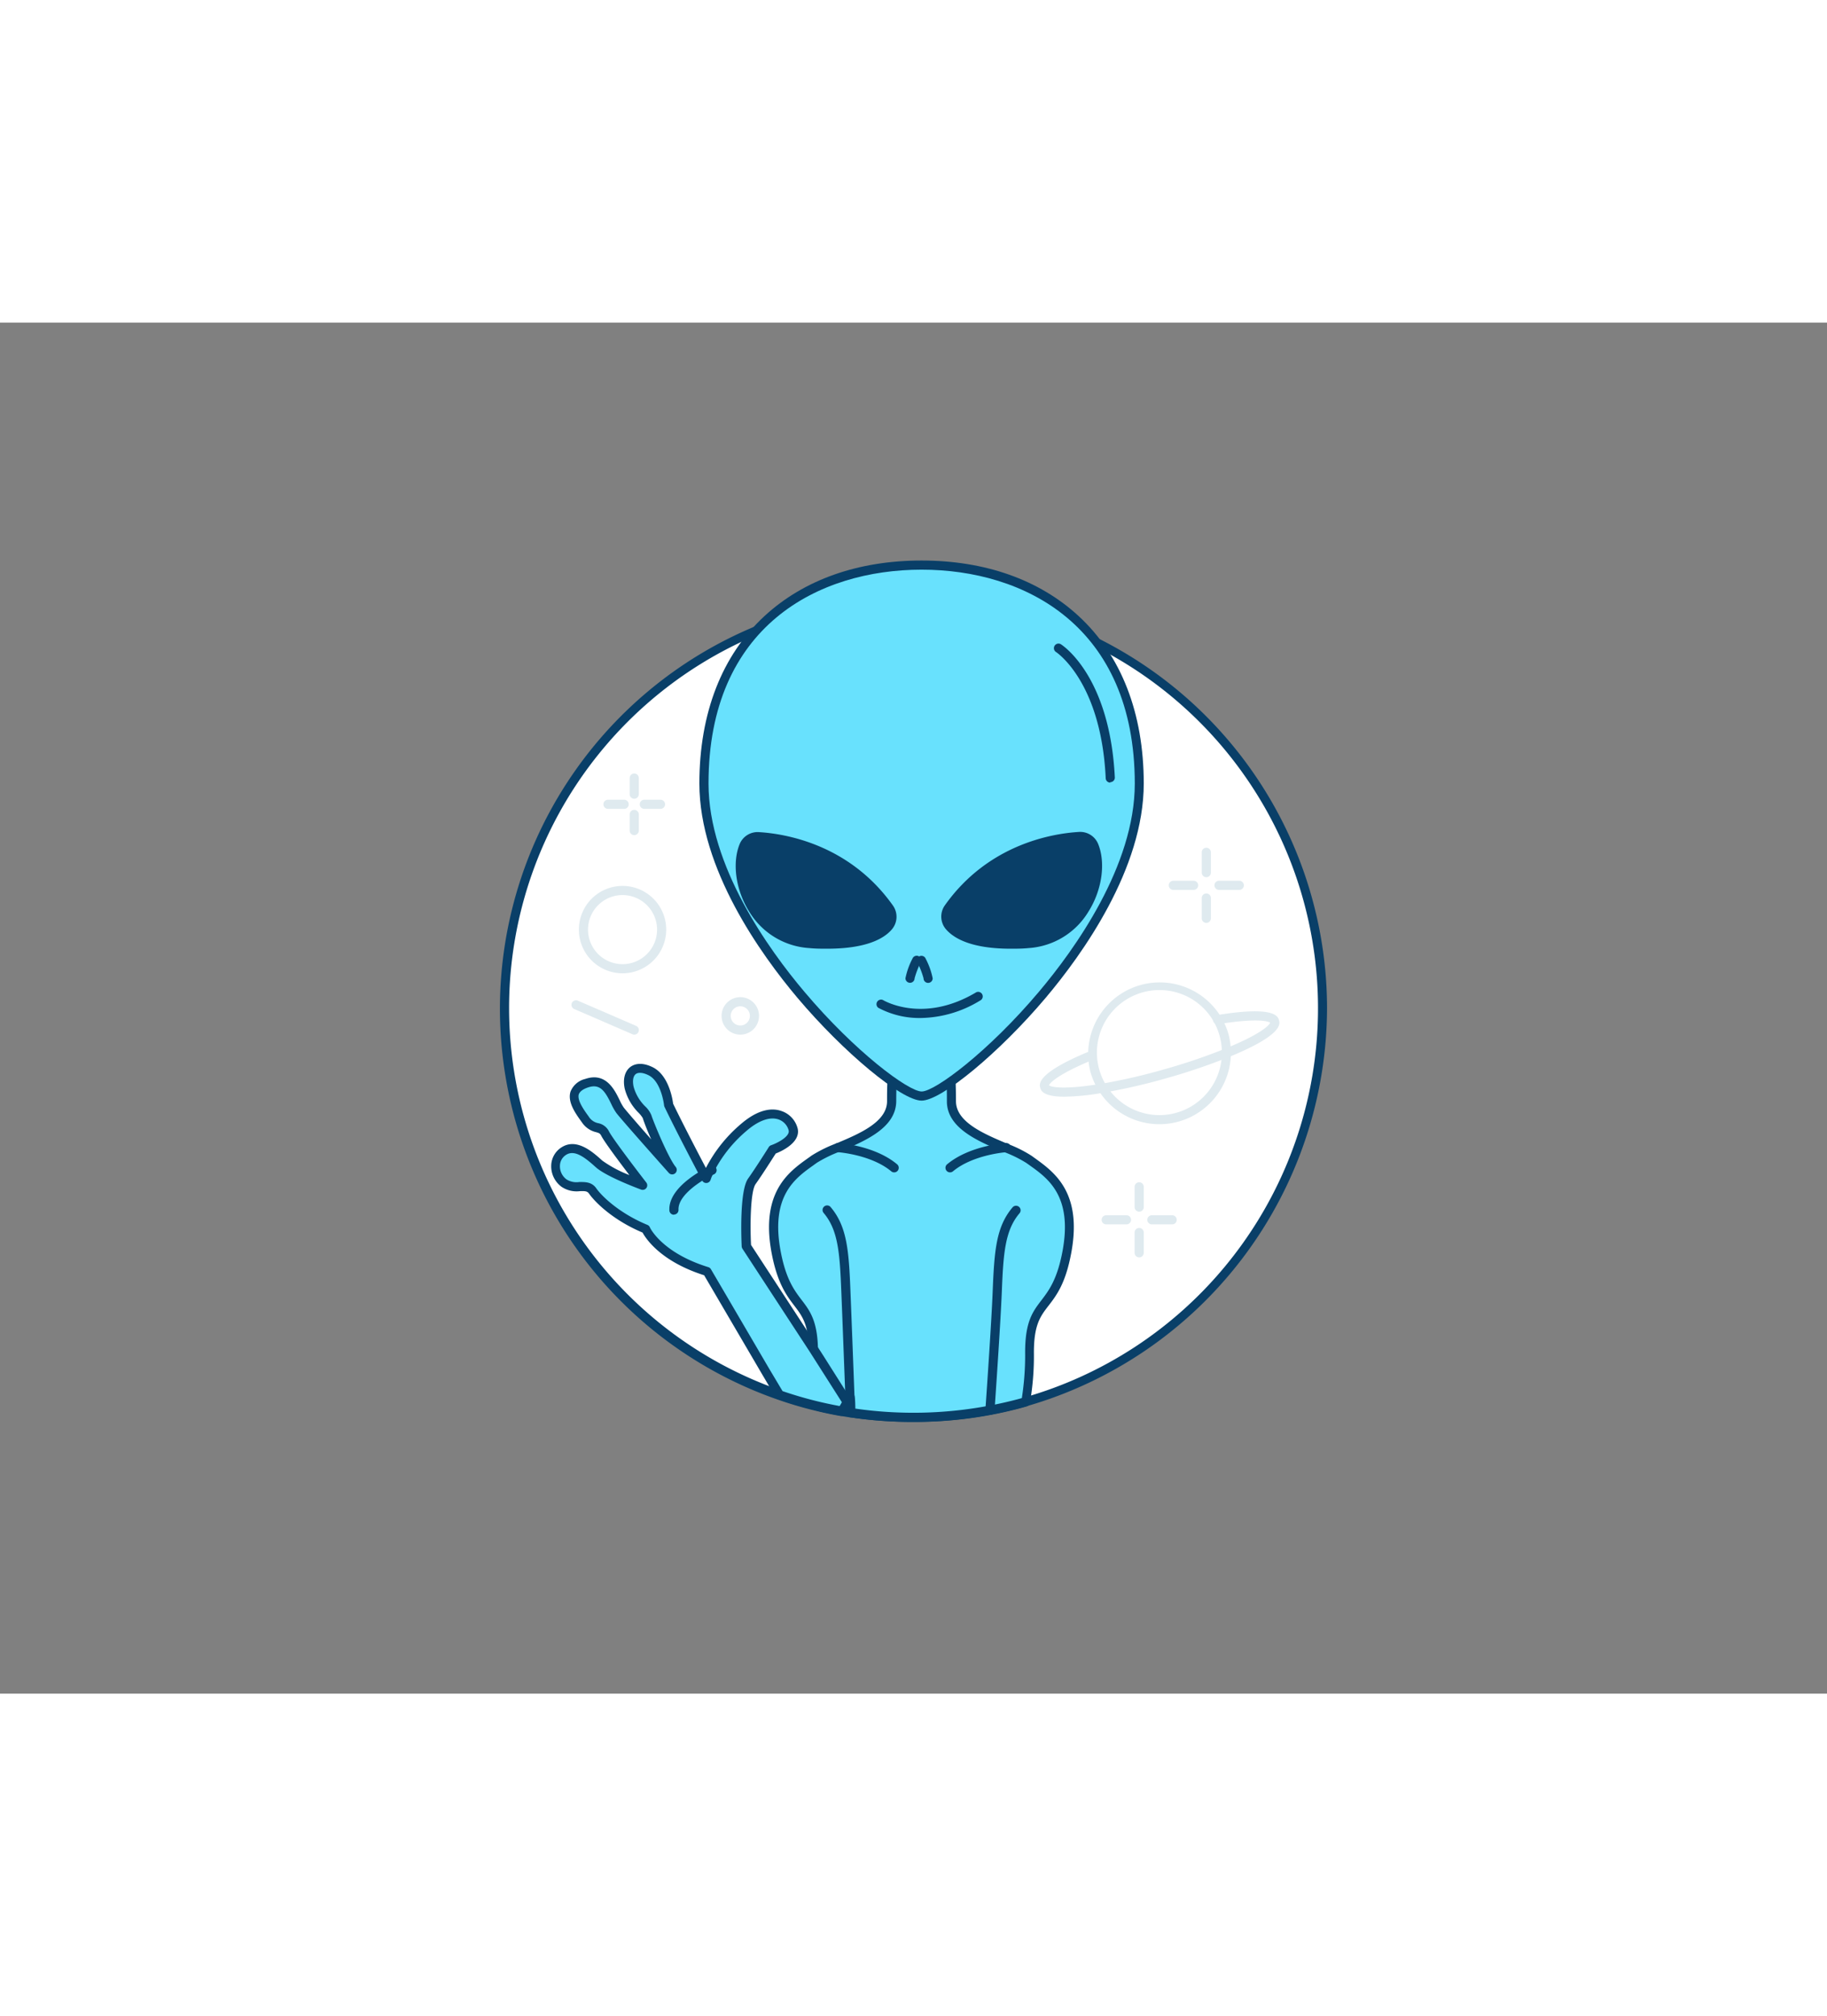 <svg xmlns="http://www.w3.org/2000/svg" viewBox="0 0 400 300" data-imageid="pipeline-e" imageName="Alien" class="illustrations_image" style="width: 272px;"><rect x="0" y="0" width="400" height="300" fill="#808080" stroke="none"/><g id="_277_alien_outline" data-name="#277_alien_outline"><path d="M289.54,150a89.58,89.58,0,0,1-65,86.12q-3.85,1.09-7.85,1.85A89.63,89.63,0,0,1,200,239.54a91.13,91.13,0,0,1-13.71-1l-.08,0c-.59-.09-1.18-.18-1.76-.29l-.12,0c-1.75-.31-3.49-.67-5.2-1.08a85.67,85.67,0,0,1-8.46-2.47A89.56,89.56,0,1,1,289.54,150Z" fill="#fff"/><path d="M200,240.54a92.2,92.2,0,0,1-13.86-1l-.12,0c-.62-.09-1.16-.18-1.7-.28a1,1,0,0,1-.22,0c-1.73-.3-3.5-.67-5.2-1.08a86.35,86.35,0,0,1-8.56-2.5,90.56,90.56,0,0,1-5-169.22A90.54,90.54,0,0,1,290.54,150a90.9,90.9,0,0,1-65.68,87.08c-2.61.75-5.28,1.37-7.94,1.87A90.23,90.23,0,0,1,200,240.54Zm-13.53-3a89.8,89.8,0,0,0,30.08-.53c2.6-.49,5.21-1.11,7.77-1.83A88.57,88.57,0,0,0,239.55,70.77,88.54,88.54,0,0,0,111.46,150,88.59,88.59,0,0,0,171,233.67a85.09,85.09,0,0,0,8.36,2.45c1.67.4,3.4.76,5.14,1.07h0l.1,0c.54.1,1.09.18,1.64.27l.16,0h0Zm.12,0,.06,0-.06,0Z" fill="#093f68"/><path d="M233.61,203.32c-2.51,13.52-8.17,9.74-8.17,22a59.27,59.27,0,0,1-.85,10.8q-3.85,1.09-7.85,1.85A89.63,89.63,0,0,1,200,239.54a91.13,91.13,0,0,1-13.71-1,18.9,18.9,0,0,0-.21-3.53h0c-.08.11-.29.57-.58,1.16l0,.12c-.1.22-.22.46-.34.7-.2.4-.42.83-.64,1.23l-.12,0c-1.75-.31-3.49-.67-5.2-1.08,0-.21-.09-.43-.13-.64a57.67,57.67,0,0,1-.91-11.13c0-.27,0-.54,0-.8-.24-11.3-5.7-8-8.16-21.2-2.51-13.51,4.25-17.28,8.33-20.27s17-5.34,17-12.73c0-1.45,0-2.89.08-4.28.2-5.71.71-10.49.71-10.49l5.76-1.57,5.76,1.57s.5,4.78.7,10.49h0c.05,1.39.08,2.82.08,4.27,0,5.29,6.61,8,11.86,10.21h0l0,0a27.76,27.76,0,0,1,5.07,2.5C229.37,186,236.12,189.81,233.61,203.32Z" fill="#68e1fd" class="target-color"/><path d="M200,240.54a92.2,92.2,0,0,1-13.86-1,1,1,0,0,1-.83-.79,1,1,0,0,1-.86.49,1.24,1.24,0,0,1-.35-.05c-1.73-.3-3.5-.67-5.2-1.08a1,1,0,0,1-.74-.74c0-.2-.09-.4-.13-.6a59,59,0,0,1-.94-11.4c0-.26,0-.51,0-.76-.12-5.48-1.46-7.24-3.16-9.47s-3.74-4.9-5-11.59c-2.47-13.26,3.77-17.72,7.9-20.67.28-.2.56-.39.82-.59a29.59,29.59,0,0,1,5.5-2.71c4.93-2.07,11.06-4.64,11.06-9.21,0-1.37,0-2.82.08-4.32.2-5.67.71-10.51.72-10.56a1,1,0,0,1,.73-.86l5.76-1.56a.92.92,0,0,1,.52,0l5.76,1.56a1,1,0,0,1,.73.87s.51,4.88.71,10.55c.05,1.5.08,2.94.08,4.32,0,4.56,6.12,7.13,11,9.2l.16.07.15.06a27.76,27.76,0,0,1,5.21,2.59l.81.58c4.13,3,10.38,7.41,7.91,20.68-1.24,6.69-3.22,9.29-5,11.59s-3.18,4.16-3.18,10.23a60.23,60.23,0,0,1-.87,11,1,1,0,0,1-.71.78c-2.61.75-5.28,1.37-7.94,1.87A90.23,90.23,0,0,1,200,240.54Zm-12.73-2.91a89.55,89.55,0,0,0,29.28-.64c2.39-.45,4.8-1,7.17-1.66a60.86,60.86,0,0,0,.72-10c0-6.75,1.66-8.92,3.59-11.44,1.61-2.12,3.44-4.52,4.6-10.74h0c2.23-12-3.17-15.88-7.11-18.69l-.83-.59a27.63,27.63,0,0,0-4.87-2.39l-.06,0-.19-.08c-5.46-2.29-12.26-5.16-12.26-11,0-1.35,0-2.78-.08-4.23-.15-4.38-.49-8.24-.63-9.76L201.77,155l-4.83,1.31c-.15,1.52-.49,5.38-.64,9.75-.05,1.47-.08,2.89-.08,4.24,0,5.89-6.81,8.76-12.28,11.06a29,29,0,0,0-5.1,2.48l-.83.6c-3.94,2.81-9.34,6.67-7.11,18.68,1.16,6.22,3,8.62,4.61,10.74,1.77,2.32,3.44,4.51,3.57,10.62,0,.25,0,.54,0,.82a56.16,56.16,0,0,0,.89,10.94h0c1.29.3,2.6.57,3.93.82.1-.19.19-.38.28-.57s.24-.46.33-.66l.07-.16.23-.48a6,6,0,0,1,.43-.82l.07-.08a1.05,1.05,0,0,1,.76-.34C187.12,234,187.21,234.55,187.27,237.63Zm37.32-1.51h0Z" fill="#093f68"/><path d="M220.29,180.52s-7.59.49-12.31,4.42" fill="#68e1fd" class="target-color"/><path d="M208,185.94a1,1,0,0,1-.77-.36,1,1,0,0,1,.13-1.41c4.91-4.09,12.56-4.63,12.88-4.65a1,1,0,1,1,.13,2c-.07,0-7.33.52-11.73,4.19A1,1,0,0,1,208,185.94Z" fill="#093f68"/><path d="M183.47,180.52s7.59.49,12.3,4.42" fill="#68e1fd" class="target-color"/><path d="M195.77,185.94a1,1,0,0,1-.64-.23c-4.4-3.67-11.65-4.19-11.73-4.19a1,1,0,0,1-.93-1.06,1,1,0,0,1,1.06-.94c.33,0,8,.56,12.88,4.65a1,1,0,0,1,.13,1.41A1,1,0,0,1,195.77,185.94Z" fill="#093f68"/><path d="M186.21,239.48a1,1,0,0,1-1-1l-.13-3.51c-.26-6.88-.66-17.42-.88-22.85-.34-8.53-.69-13.54-3.87-17.3a1,1,0,1,1,1.52-1.3c3.61,4.27,4,9.55,4.35,18.52.22,5.43.62,16,.88,22.85l.13,3.51a1,1,0,0,1-1,1Z" fill="#093f68"/><path d="M216.74,239h-.07a1,1,0,0,1-.93-1.07c.39-5.63,1.33-19.41,1.59-25.82.36-9,.74-14.25,4.36-18.52a1,1,0,1,1,1.52,1.3c-3.19,3.76-3.54,8.77-3.88,17.3-.26,6.21-1.11,18.88-1.59,25.88A1,1,0,0,1,216.74,239Z" fill="#093f68"/><path d="M249.41,100.85c0,32.08-40.68,68.39-47.64,68.39s-47.65-36.31-47.65-68.39,21.33-47.79,47.65-47.79S249.41,68.77,249.41,100.85Z" fill="#68e1fd" class="target-color"/><path d="M201.77,170.24c-4.37,0-17.08-10.53-27.2-22.52-8-9.5-21.45-28.21-21.45-46.87,0-15.39,4.94-28.06,14.28-36.66,8.62-7.94,20.5-12.13,34.37-12.13s25.74,4.19,34.36,12.13c9.34,8.6,14.28,21.27,14.28,36.66,0,18.66-13.44,37.37-21.45,46.87C218.84,159.71,206.13,170.24,201.77,170.24Zm0-116.18c-22.55,0-46.65,12.29-46.65,46.79,0,18,13.14,36.29,21,45.58,11.06,13.11,22.77,21.81,25.67,21.81s14.6-8.7,25.66-21.81c7.84-9.29,21-27.56,21-45.58C248.41,66.35,224.32,54.06,201.77,54.06Z" fill="#093f68"/><path d="M185.48,236.14l0,.12c-.1.22-.22.46-.34.7-.23.4-.49.81-.76,1.21-1.75-.31-3.49-.67-5.2-1.08a85.67,85.67,0,0,1-8.46-2.47q-1.54-2.64-3.1-5.28-6.36-10.87-12.74-21.75c-10.87-3.37-13.43-9.28-13.43-9.28-6.26-2.56-10.26-6.36-11.63-8.33s-3.94,0-6.28-1.71-2.61-5.42,0-7,5.46.83,7.68,2.83,9.6,4.7,9.6,4.7-7.24-9.33-8.26-11.32-2.5-.57-4.32-3.08-4.62-6.3.22-8,5.91,4.12,7.35,6,10.83,12.36,11.42,13c-1.8-2.2-5.17-10.48-5.51-11.65s-3.18-2.92-3.92-6.33,1.27-5.28,4.66-3.63,4,7.39,4,7.39c2.23,4.66,6.41,12.64,7.79,15.25l.3.58.15.28s.08-.25.26-.71c.09-.2.19-.44.32-.71h0a30.12,30.12,0,0,1,7.49-9.62c6.39-5.62,10.44-2.31,11,.33s-4.49,4.39-4.49,4.39-2.79,4.44-4.56,6.93-1.22,14.21-1.22,14.21l2.47,3.78L175,219.8l3.09,4.72,1.29,2Z" fill="#68e1fd" class="target-color"/><path d="M184.33,239.17a.47.47,0,0,1-.17,0c-1.79-.31-3.56-.68-5.26-1.09a86.35,86.35,0,0,1-8.56-2.5,1,1,0,0,1-.53-.44c-1.05-1.78-2.07-3.53-3.1-5.27q-6.27-10.71-12.55-21.42c-9.43-3-12.71-7.93-13.48-9.34-6.45-2.71-10.4-6.63-11.73-8.54-.37-.52-.82-.56-2-.52a5.92,5.92,0,0,1-4-.95,5.58,5.58,0,0,1-2.27-4.67,4.86,4.86,0,0,1,2.31-4c3.32-2.07,6.8,1.06,8.88,2.94a26.67,26.67,0,0,0,5.92,3.16c-2.24-2.94-5.46-7.25-6.14-8.58-.29-.57-.53-.63-1.16-.81a5.13,5.13,0,0,1-3.08-2.14c-1.39-1.92-3.22-4.45-2.5-6.73a4.6,4.6,0,0,1,3.21-2.77c4.52-1.55,6.42,2.33,7.55,4.65a9.88,9.88,0,0,0,.91,1.63c.68.86,3.4,4,6,6.94-1-2.2-1.7-4.14-1.86-4.67a6.09,6.09,0,0,0-.89-1.13,11.58,11.58,0,0,1-3.05-5.27c-.45-2.07,0-3.8,1.18-4.74.7-.55,2.27-1.28,4.9,0,3.53,1.71,4.38,6.94,4.51,8,2.12,4.4,5.8,11.45,7.18,14.06a31.44,31.44,0,0,1,7.5-9.47c4.11-3.61,7.18-3.64,9-3a5.44,5.44,0,0,1,3.6,3.89c.64,3-3.49,4.91-4.81,5.42-.65,1-2.88,4.54-4.41,6.69-1.12,1.57-1.23,8.88-1,13.31l11.43,17.49,3.09,4.72,1.29,2,6.11,9.65a1,1,0,0,1,.07,1s0,.12-.07.15-.2.42-.32.67c-.28.5-.56.93-.84,1.35A1,1,0,0,1,184.33,239.17Zm-13-5.37c2.66.91,5.35,1.69,8,2.32,1.46.35,3,.67,4.5.95.12-.2.25-.41.36-.61l.12-.24-7.1-11.15-3.09-4.72-11.58-17.72a1.13,1.13,0,0,1-.16-.5c-.09-2-.47-12.21,1.41-14.84,1.73-2.44,4.5-6.84,4.52-6.88a1,1,0,0,1,.52-.41c1.38-.48,4.13-1.9,3.84-3.24a3.45,3.45,0,0,0-2.27-2.42c-1.92-.63-4.44.3-7.09,2.63a29.22,29.22,0,0,0-7.21,9.22l0,.09-.21.48-.1.21c-.14.36-.21.59-.22.61a1,1,0,0,1-1.84.14l-.13-.24-.32-.62c-.21-.38-5.23-9.89-7.8-15.27a.9.9,0,0,1-.09-.33s-.57-5.21-3.43-6.59c-1.2-.59-2.22-.67-2.78-.23s-.74,1.47-.46,2.75a9.57,9.57,0,0,0,2.58,4.35,5.54,5.54,0,0,1,1.32,1.91c.31,1.08,3.63,9.23,5.32,11.3a1,1,0,0,1-.12,1.39,1,1,0,0,1-1.4-.09c-.09-.11-10-11.21-11.45-13.07a12.17,12.17,0,0,1-1.14-2c-1.36-2.78-2.44-4.54-5.11-3.62-1.1.37-1.75.87-2,1.48-.41,1.32,1.14,3.46,2.17,4.88a3.18,3.18,0,0,0,2.06,1.45,3.35,3.35,0,0,1,2.39,1.82c.8,1.57,6.16,8.59,8.16,11.17a1,1,0,0,1-1.13,1.55c-.31-.12-7.6-2.8-9.93-4.9s-4.6-3.9-6.48-2.72a2.87,2.87,0,0,0-1.37,2.39,3.56,3.56,0,0,0,1.45,3,4.12,4.12,0,0,0,2.78.57c1.21,0,2.72-.08,3.73,1.38,1.14,1.64,4.95,5.42,11.19,8a1,1,0,0,1,.54.53c0,.05,2.58,5.56,12.81,8.72a1,1,0,0,1,.56.45q6.38,10.88,12.74,21.75Z" fill="#093f68"/><path d="M155.89,185.5s-8.55,3.9-8.34,8.71" fill="#68e1fd" class="target-color"/><path d="M147.55,195.21a1,1,0,0,1-1-1c-.24-5.42,8.55-9.49,8.93-9.66a1,1,0,0,1,.83,1.82c-2.21,1-7.91,4.37-7.76,7.75a1,1,0,0,1-1,1.05Z" fill="#093f68"/><path d="M236.24,112.48c-5.22.33-19.21,2.45-28.57,15.67a3.25,3.25,0,0,0,.22,4c1.8,2.06,6.24,4.49,17.25,3.74,12.06-.82,17.29-14.22,14.36-21.42A3.29,3.29,0,0,0,236.24,112.48Z" fill="#093f68"/><path d="M221.3,137c-8.55,0-12.41-2.22-14.16-4.22a4.25,4.25,0,0,1-.29-5.25c9.54-13.48,23.69-15.74,29.33-16.08h0a4.25,4.25,0,0,1,4.24,2.61c1.69,4.14.86,10.06-2.06,14.73a16.56,16.56,0,0,1-13.15,8.07C223.81,137,222.5,137,221.3,137Zm15-23.56c-5.35.33-18.77,2.48-27.82,15.24a2.29,2.29,0,0,0,.17,2.78c1.39,1.6,5.37,4.15,16.42,3.4a14.58,14.58,0,0,0,11.59-7.13c2.6-4.15,3.36-9.34,1.91-12.92a2.28,2.28,0,0,0-2.27-1.37Z" fill="#093f68"/><path d="M166.14,112.48c5.22.33,19.21,2.45,28.57,15.67a3.25,3.25,0,0,1-.23,4c-1.79,2.06-6.23,4.49-17.24,3.74-12.06-.82-17.29-14.22-14.36-21.42A3.29,3.29,0,0,1,166.14,112.48Z" fill="#093f68"/><path d="M181.08,137c-1.21,0-2.51,0-3.91-.14A16.55,16.55,0,0,1,164,128.83c-2.92-4.67-3.75-10.59-2.06-14.73a4.25,4.25,0,0,1,4.24-2.61h0c5.64.34,19.78,2.6,29.33,16.08a4.25,4.25,0,0,1-.29,5.25C193.49,134.82,189.62,137,181.08,137Zm-15.15-23.56a2.27,2.27,0,0,0-2.12,1.37c-1.46,3.58-.69,8.77,1.9,12.92a14.62,14.62,0,0,0,11.6,7.13c11.05.75,15-1.8,16.42-3.4a2.29,2.29,0,0,0,.17-2.78c-9.05-12.76-22.47-14.91-27.82-15.24h-.15Z" fill="#093f68"/><path d="M199.24,144.46h0a1,1,0,0,1-1-1,16,16,0,0,1,1.53-4.29,1,1,0,1,1,1.8.86,18.45,18.45,0,0,0-1.33,3.44A1,1,0,0,1,199.24,144.46Z" fill="#093f68"/><path d="M203.2,144.48a1,1,0,0,1-1-1,18,18,0,0,0-1.33-3.43,1,1,0,1,1,1.8-.86,16,16,0,0,1,1.53,4.29A1,1,0,0,1,203.2,144.48Z" fill="#093f68"/><path d="M201.6,152.16a19.06,19.06,0,0,1-9.32-2.24,1,1,0,0,1,1-1.71h0c.36.21,8.83,5.16,20.29-1.58a1,1,0,1,1,1,1.72A25.54,25.54,0,0,1,201.6,152.16Z" fill="#093f68"/><path d="M243.08,100.66a1,1,0,0,1-1-1c-1-21.09-10.78-27.52-10.88-27.58a1,1,0,0,1-.3-1.38,1,1,0,0,1,1.38-.31c.43.28,10.71,7,11.8,29.17a1,1,0,0,1-1,1Z" fill="#093f68"/><circle cx="136.3" cy="132.82" r="8.56" fill="#fff"/><path d="M136.3,142.38a9.56,9.56,0,1,1,9.56-9.56A9.57,9.57,0,0,1,136.3,142.38Zm0-17.12a7.56,7.56,0,1,0,7.56,7.56A7.58,7.58,0,0,0,136.3,125.26Z" fill="#dfeaef"/><path d="M253.8,175.4A15.69,15.69,0,0,1,238.75,164a15.67,15.67,0,0,1,30.15-8.53,15.67,15.67,0,0,1-10.81,19.34A15.81,15.81,0,0,1,253.8,175.4Zm0-29.35A13.68,13.68,0,1,0,267,156,13.61,13.61,0,0,0,253.82,146.05Z" fill="#dfeaef"/><path d="M233.07,169.38c-4.77,0-5.16-1.38-5.32-1.94-.22-.8-.9-3.21,11-8.08a1,1,0,1,1,.76,1.85c-7.59,3.09-9.64,5.08-9.85,5.68.49.4,3.32,1,11.54-.35a127.76,127.76,0,0,0,13.63-3.13,127.89,127.89,0,0,0,13.25-4.48c7.73-3.12,9.8-5.13,10-5.74-.49-.4-3.28-1-11.35.32a1,1,0,0,1-1.15-.82,1,1,0,0,1,.82-1.15c12.72-2.11,13.4.31,13.62,1.1s.92,3.24-11.19,8.15a135.36,135.36,0,0,1-13.46,4.55,131.74,131.74,0,0,1-13.85,3.17A52.44,52.44,0,0,1,233.07,169.38Z" fill="#dfeaef"/><circle cx="162.08" cy="151.7" r="3.1" fill="#fff"/><path d="M162.08,155.8a4.1,4.1,0,1,1,4.1-4.1A4.1,4.1,0,0,1,162.08,155.8Zm0-6.2a2.1,2.1,0,1,0,2.1,2.1A2.1,2.1,0,0,0,162.08,149.6Z" fill="#dfeaef"/><path d="M264.11,121.35a1,1,0,0,1-1-1v-4.44a1,1,0,1,1,2,0v4.44A1,1,0,0,1,264.11,121.35Z" fill="#dfeaef"/><path d="M264.11,131.35a1,1,0,0,1-1-1v-4.44a1,1,0,1,1,2,0v4.44A1,1,0,0,1,264.11,131.35Z" fill="#dfeaef"/><path d="M271.33,124.13h-4.44a1,1,0,0,1,0-2h4.44a1,1,0,0,1,0,2Z" fill="#dfeaef"/><path d="M261.33,124.13h-4.44a1,1,0,0,1,0-2h4.44a1,1,0,0,1,0,2Z" fill="#dfeaef"/><path d="M249.41,194.54a1,1,0,0,1-1-1V189.1a1,1,0,0,1,2,0v4.44A1,1,0,0,1,249.41,194.54Z" fill="#dfeaef"/><path d="M249.41,204.54a1,1,0,0,1-1-1V199.1a1,1,0,0,1,2,0v4.44A1,1,0,0,1,249.41,204.54Z" fill="#dfeaef"/><path d="M256.63,197.32h-4.44a1,1,0,0,1,0-2h4.44a1,1,0,0,1,0,2Z" fill="#dfeaef"/><path d="M246.63,197.32h-4.44a1,1,0,0,1,0-2h4.44a1,1,0,0,1,0,2Z" fill="#dfeaef"/><path d="M138.86,104.19a1,1,0,0,1-1-1V99.66a1,1,0,0,1,2,0v3.53A1,1,0,0,1,138.86,104.19Z" fill="#dfeaef"/><path d="M138.86,112.15a1,1,0,0,1-1-1v-3.53a1,1,0,0,1,2,0v3.53A1,1,0,0,1,138.86,112.15Z" fill="#dfeaef"/><path d="M144.61,106.4h-3.54a1,1,0,0,1,0-2h3.54a1,1,0,0,1,0,2Z" fill="#dfeaef"/><path d="M136.65,106.4h-3.54a1,1,0,0,1,0-2h3.54a1,1,0,0,1,0,2Z" fill="#dfeaef"/><line x1="126.19" y1="149.31" x2="138.86" y2="154.8" fill="#fff"/><path d="M138.86,155.8a1,1,0,0,1-.4-.09l-12.66-5.48a1,1,0,1,1,.79-1.83l12.67,5.48a1,1,0,0,1-.4,1.92Z" fill="#dfeaef"/></g></svg>